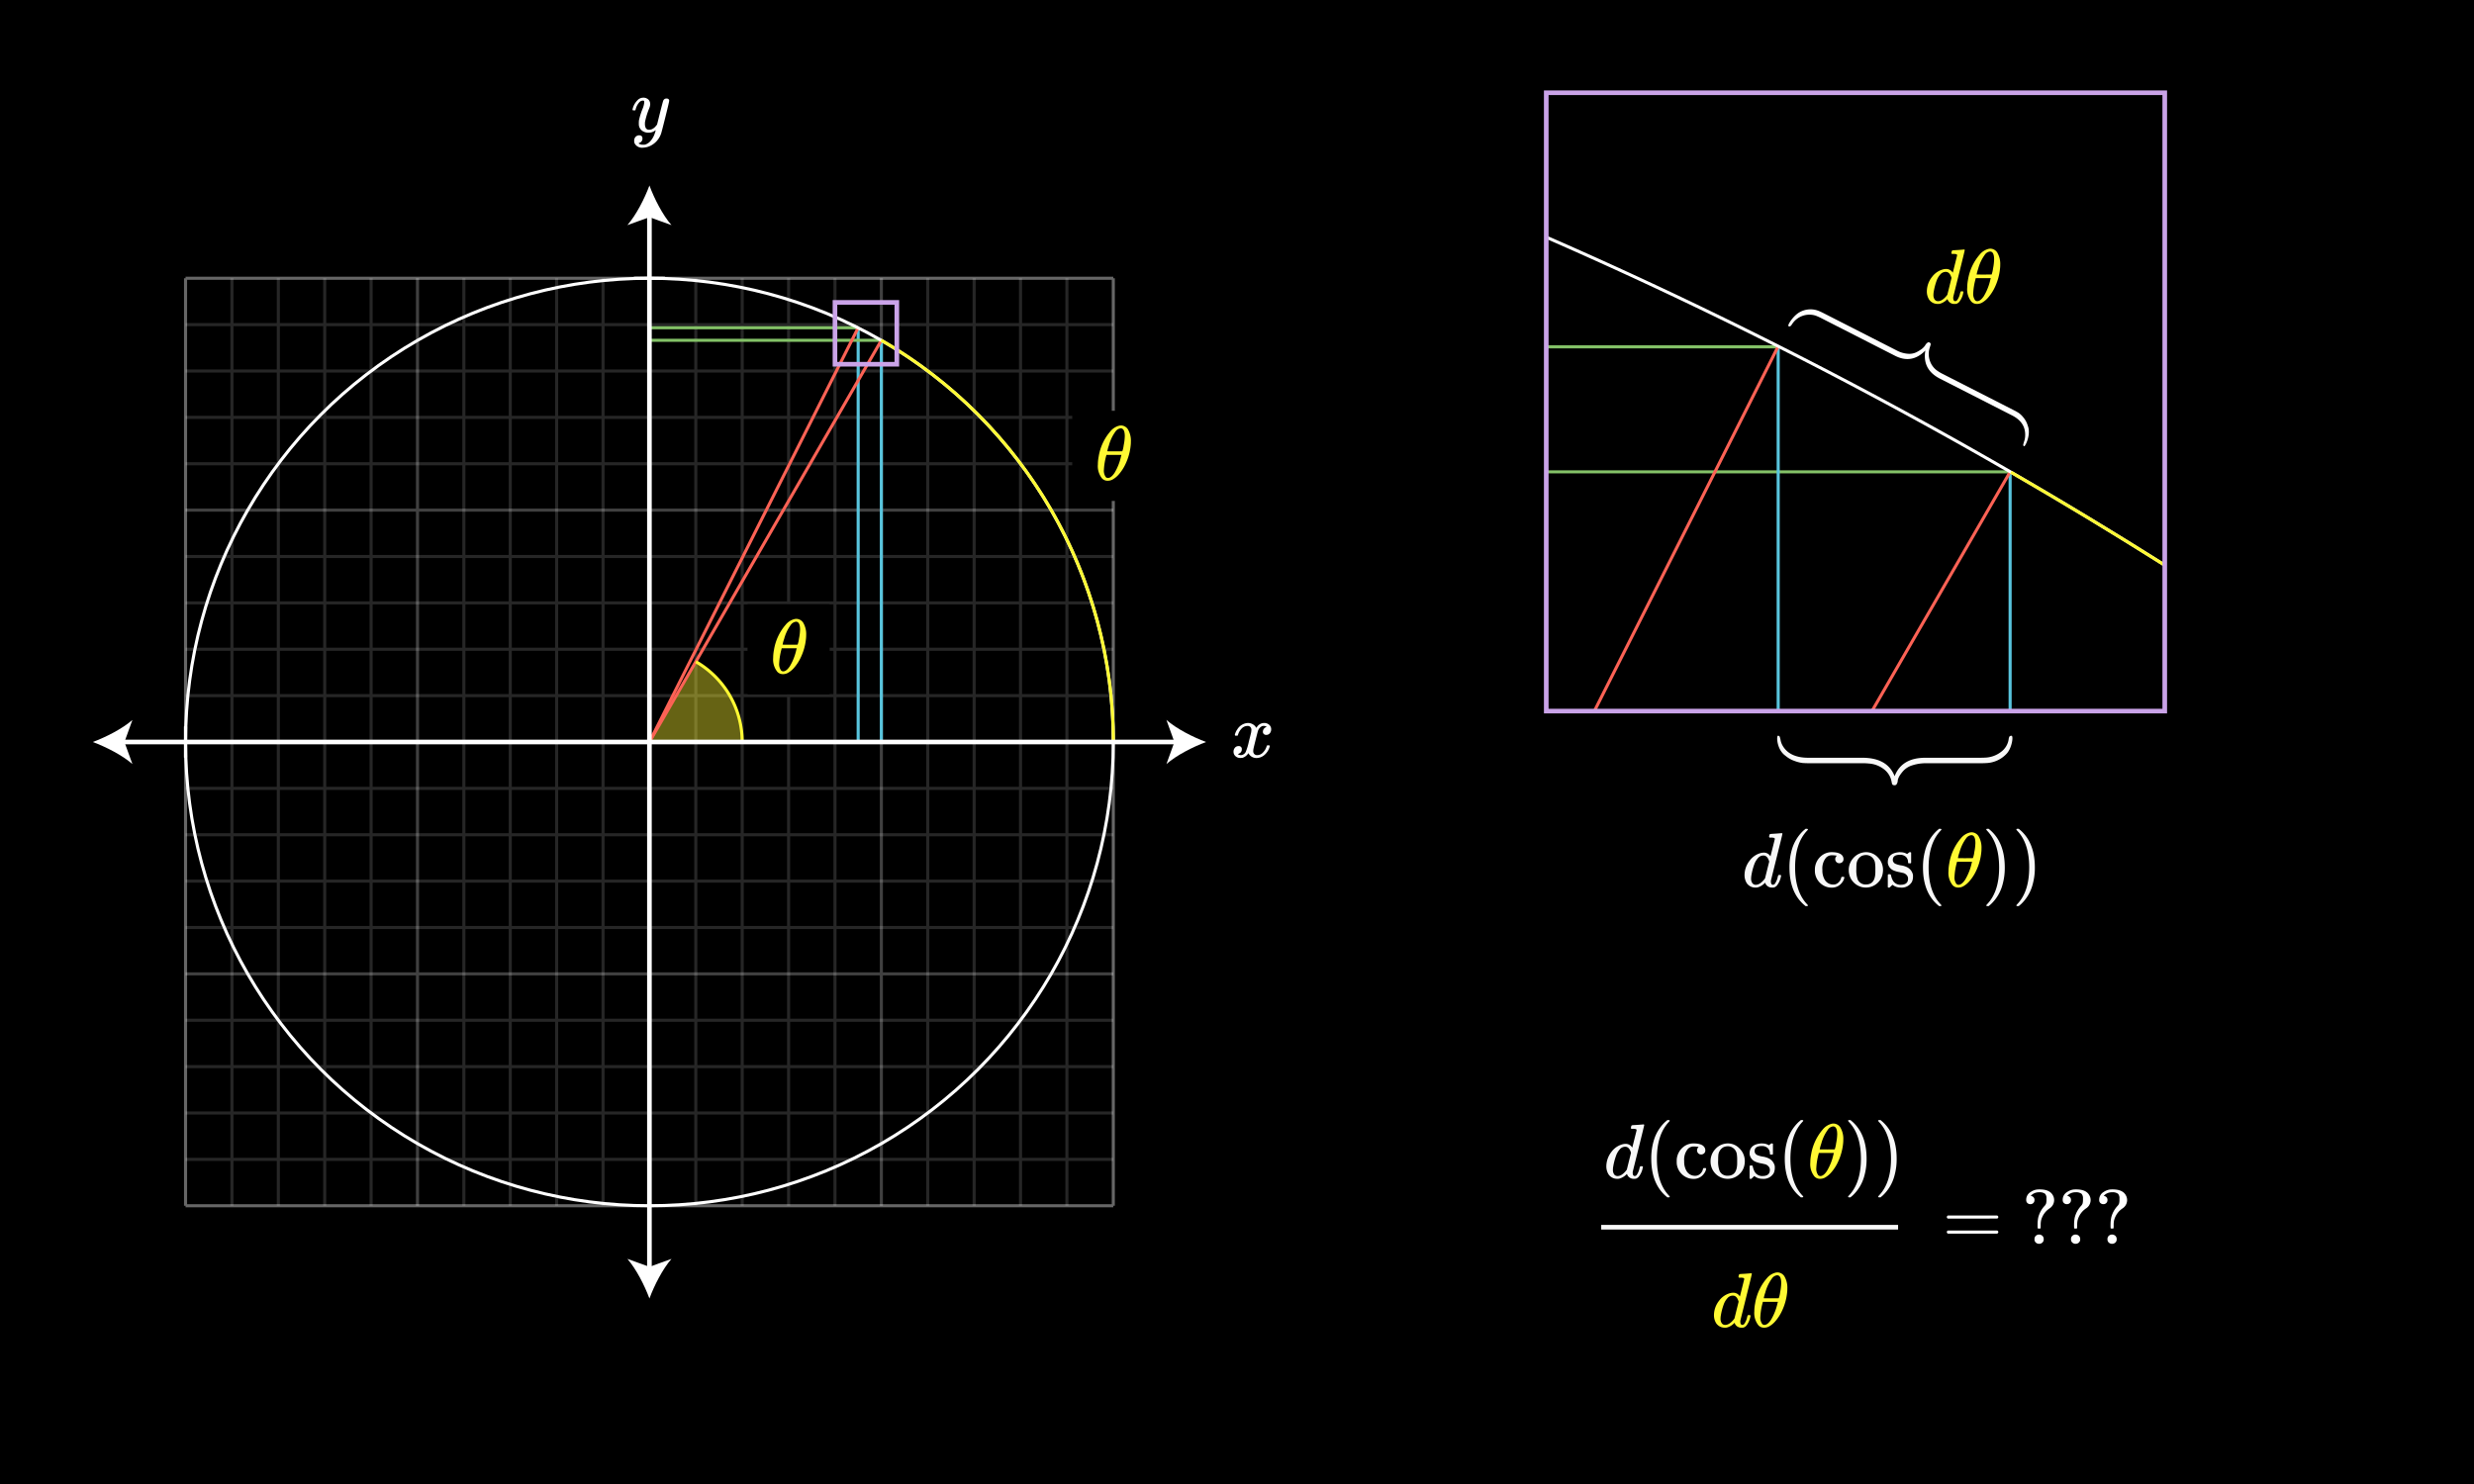 <svg xmlns="http://www.w3.org/2000/svg" xmlns:xlink="http://www.w3.org/1999/xlink" width="800" height="480" viewBox="0 0 800 480"><defs><style>.a,.c,.f,.g,.l,.m,.n,.o,.q{fill:none;}.b{opacity:0.15;}.c,.f,.q{stroke:#fff;}.c{stroke-miterlimit:60;}.d{opacity:0.25;}.e{opacity:0.4;}.f,.g,.l,.m,.n,.o,.q{stroke-miterlimit:10;}.g{stroke:#58c4dd;}.h{fill:#fff;}.i,.p{fill:#fff933;}.j{fill:#f8f8f8;}.k{clip-path:url(#a);}.l{stroke:#83c167;}.m{stroke:#fc6255;}.n{stroke:#fff933;}.o{stroke:#caa3e8;}.o,.q{stroke-width:1.5px;}.p{opacity:0.4;}</style><clipPath id="a"><rect class="a" x="500" y="30" width="200" height="200"/></clipPath></defs><rect width="800" height="480"/><g class="b"><line class="c" x1="75" y1="90" x2="75" y2="390"/><line class="c" x1="90" y1="90" x2="90" y2="390"/><line class="c" x1="105" y1="90" x2="105" y2="390"/><line class="c" x1="120" y1="90" x2="120" y2="390"/><line class="c" x1="150" y1="90" x2="150" y2="390"/><line class="c" x1="165" y1="90" x2="165" y2="390"/><line class="c" x1="180" y1="90" x2="180" y2="390"/><line class="c" x1="195" y1="90" x2="195" y2="390"/><line class="c" x1="225" y1="90" x2="225" y2="390"/><line class="c" x1="240" y1="90" x2="240" y2="390"/><line class="c" x1="255" y1="90" x2="255" y2="390"/><line class="c" x1="270" y1="90" x2="270" y2="390"/><line class="c" x1="300" y1="90" x2="300" y2="390"/><line class="c" x1="315" y1="90" x2="315" y2="390"/><line class="c" x1="330" y1="90" x2="330" y2="390"/><line class="c" x1="345" y1="90" x2="345" y2="390"/><line class="c" x1="60" y1="105" x2="360" y2="105"/><line class="c" x1="60" y1="120" x2="360" y2="120"/><line class="c" x1="60" y1="135" x2="360" y2="135"/><line class="c" x1="60" y1="150" x2="360" y2="150"/><line class="c" x1="60" y1="180" x2="360" y2="180"/><line class="c" x1="60" y1="195" x2="360" y2="195"/><line class="c" x1="60" y1="210" x2="360" y2="210"/><line class="c" x1="60" y1="225" x2="360" y2="225"/><line class="c" x1="60" y1="255" x2="360" y2="255"/><line class="c" x1="60" y1="270" x2="360" y2="270"/><line class="c" x1="60" y1="285" x2="360" y2="285"/><line class="c" x1="60" y1="300" x2="360" y2="300"/><line class="c" x1="60" y1="330" x2="360" y2="330"/><line class="c" x1="60" y1="345" x2="360" y2="345"/><line class="c" x1="60" y1="360" x2="360" y2="360"/><line class="c" x1="60" y1="375" x2="360" y2="375"/></g><g class="d"><line class="c" x1="135" y1="90" x2="135" y2="390"/><line class="c" x1="285" y1="90" x2="285" y2="390"/><line class="c" x1="60" y1="165" x2="360" y2="165"/><line class="c" x1="60" y1="315" x2="360" y2="315"/></g><g class="e"><line class="c" x1="60" y1="90" x2="60" y2="390"/><line class="c" x1="210" y1="90" x2="210" y2="390"/><line class="c" x1="360" y1="90" x2="360" y2="390"/><line class="c" x1="60" y1="90" x2="360" y2="90"/><line class="c" x1="60" y1="240" x2="360" y2="240"/><line class="c" x1="60" y1="390" x2="360" y2="390"/></g><line class="f" x1="205" y1="90" x2="215" y2="90"/><line class="f" x1="60" y1="245" x2="60" y2="235"/><line class="f" x1="60" y1="245" x2="60" y2="235"/><line class="g" x1="285" y1="240" x2="285" y2="110.072"/><path class="h" d="M399.45,237.953a.42.42,0,0,1-.15-.274,4.743,4.743,0,0,1,.775-1.726,4.291,4.291,0,0,1,2.951-2.05,4.13,4.13,0,0,1,.524-.05,3.031,3.031,0,0,1,1.613.451,2.684,2.684,0,0,1,1.063,1.125q.324-.426.4-.526a2.769,2.769,0,0,1,2.125-1.05,2.365,2.365,0,0,1,1.663.587,1.882,1.882,0,0,1,.637,1.438,1.965,1.965,0,0,1-.438,1.3,1.437,1.437,0,0,1-1.162.524,1.1,1.1,0,0,1-.775-.274.943.943,0,0,1-.3-.726,1.59,1.59,0,0,1,1.25-1.575,1.063,1.063,0,0,0-.274-.175,1.43,1.43,0,0,0-.726-.149,1.638,1.638,0,0,0-.474.049,2.619,2.619,0,0,0-1.4,1.65q-.075.2-.724,2.788t-.7,2.912a3.893,3.893,0,0,0-.075.75,1.277,1.277,0,0,0,.351.95,1.245,1.245,0,0,0,.925.35,2.575,2.575,0,0,0,1.9-.887,4.621,4.621,0,0,0,1.15-1.963c.05-.166.1-.263.151-.287a1.2,1.2,0,0,1,.4-.038q.476,0,.476.2c0,.017-.018.109-.051.276a5.429,5.429,0,0,1-1.75,2.7,3.941,3.941,0,0,1-2.475.926,2.882,2.882,0,0,1-2.65-1.576,3.5,3.5,0,0,1-1.85,1.5,3.149,3.149,0,0,1-.65.05,2.181,2.181,0,0,1-2.05-1.025,1.931,1.931,0,0,1-.25-1,1.9,1.9,0,0,1,.45-1.275,1.449,1.449,0,0,1,1.151-.525.939.939,0,0,1,1.074,1.05,1.41,1.41,0,0,1-.875,1.35l-.125.063-.125.062a.19.19,0,0,1-.074.025l-.075.025q0,.075.375.225a1.657,1.657,0,0,0,.649.125,1.846,1.846,0,0,0,1.551-1.125,18.982,18.982,0,0,0,.974-3.25q.15-.574.326-1.275t.262-1.075c.058-.25.1-.4.113-.45a6.122,6.122,0,0,0,.125-.975,1.341,1.341,0,0,0-.326-.95,1.166,1.166,0,0,0-.9-.349,2.608,2.608,0,0,0-1.949.862,4.736,4.736,0,0,0-1.151,1.987c-.033.151-.071.237-.112.263a1.247,1.247,0,0,1-.413.037Z"/><path class="h" d="M215.549,31.862a.976.976,0,0,1,.6.188.608.608,0,0,1,.25.512q0,.326-1.226,5.25t-1.4,5.4a6.889,6.889,0,0,1-3.351,3.9,5.839,5.839,0,0,1-2.524.651,2.693,2.693,0,0,1-2.576-1.2,1.7,1.7,0,0,1-.25-1,1.8,1.8,0,0,1,.475-1.325,1.631,1.631,0,0,1,1.1-.474q1.1,0,1.1,1.049a1.414,1.414,0,0,1-.875,1.351l-.125.062c-.05.025-.092.045-.125.063a.194.194,0,0,1-.075.024l-.074.026a1.034,1.034,0,0,0,.524.325,2.263,2.263,0,0,0,.8.149h.2a3.254,3.254,0,0,0,.651-.049,3.812,3.812,0,0,0,1.8-1.276,6.927,6.927,0,0,0,1.3-2.4,5.468,5.468,0,0,0,.276-.976c0-.016-.017-.012-.05.013l-.151.112a3.4,3.4,0,0,1-2.049.676,3.477,3.477,0,0,1-2.1-.6,2.781,2.781,0,0,1-1.074-1.724,6.766,6.766,0,0,1-.026-.776,6.528,6.528,0,0,1,.05-.924,22.782,22.782,0,0,1,1.151-3.675,7.19,7.19,0,0,0,.549-2.05,1.33,1.33,0,0,0-.062-.488c-.042-.091-.138-.137-.287-.137h-.125a1.559,1.559,0,0,0-1.1.524,5.245,5.245,0,0,0-1.224,2.4.286.286,0,0,1-.026.087.27.27,0,0,1-.037.075l-.038.038a.121.121,0,0,1-.087.024h-.663c-.1-.1-.149-.174-.149-.224a1.8,1.8,0,0,1,.075-.351,5.96,5.96,0,0,1,1.574-2.724,2.573,2.573,0,0,1,1.775-.8,2.373,2.373,0,0,1,1.675.575,2.063,2.063,0,0,1,.625,1.6,3.265,3.265,0,0,1-.075.525,5.637,5.637,0,0,1-.375,1.074,23.841,23.841,0,0,0-1.225,4.075,5.158,5.158,0,0,0-.025.576,2.85,2.85,0,0,0,.3,1.45,1.174,1.174,0,0,0,1.1.5,2.129,2.129,0,0,0,1.088-.3,3.366,3.366,0,0,0,.775-.588c.175-.191.395-.454.663-.787,0-.017.041-.188.125-.513s.2-.812.362-1.463.313-1.266.462-1.849q.951-3.75,1.051-3.925A1.109,1.109,0,0,1,215.549,31.862Z"/><path class="i" d="M633.2,80.857c.25-.015.534-.037.85-.062s.554-.045.713-.063.245-.024.262-.024c.2,0,.3.066.3.2q0,.174-1.837,7.563t-1.863,7.511a2.145,2.145,0,0,0-.025.375q0,1.05.7,1.051a1.089,1.089,0,0,0,.5-.226,5.667,5.667,0,0,0,1.025-2.4q.15-.5.25-.525a.717.717,0,0,1,.25-.026h.1c.316,0,.475.068.475.2a2.09,2.09,0,0,1-.075.4,6.522,6.522,0,0,1-1.35,2.9,2.49,2.49,0,0,1-.8.526,2.706,2.706,0,0,1-.6.049,2.256,2.256,0,0,1-2.2-1.224,1.9,1.9,0,0,0-.125-.3c-.016-.017-.05-.009-.1.024l-.1.1a5.12,5.12,0,0,1-2.375,1.375,5.019,5.019,0,0,1-.625.024,3.317,3.317,0,0,1-2.725-1.375,4.862,4.862,0,0,1-.75-2.8,7.643,7.643,0,0,1,1.7-4.6,6.532,6.532,0,0,1,3.45-2.375,3.681,3.681,0,0,1,1.025-.15,2.4,2.4,0,0,1,2.1,1.049c.083.1.125.134.125.1q.024-.1.687-2.738t.688-2.762a.449.449,0,0,0-.15-.4,3.692,3.692,0,0,0-1-.125h-.525a.656.656,0,0,1-.162-.2,2.458,2.458,0,0,1,.062-.474c.083-.317.192-.476.325-.476.016,0,.1-.008.262-.024s.384-.033.675-.05S632.914,80.875,633.2,80.857Zm-2.15,9.051q-.55-1.974-1.875-1.976a2.314,2.314,0,0,0-1.763.851,5.932,5.932,0,0,0-1.162,1.949,20.006,20.006,0,0,0-1.025,4.1c0,.05,0,.141-.013.274s-.012.235-.012.3a2.465,2.465,0,0,0,.387,1.449,1.3,1.3,0,0,0,1.138.551q1.326,0,2.775-1.8l.2-.274q.225-.9.675-2.713T631.048,89.908Z"/><path class="i" d="M643.223,80.458c.015,0,.083,0,.2-.013s.217-.013.3-.013a2.729,2.729,0,0,1,2.1,1.226,7.213,7.213,0,0,1,.975,4.024,9.176,9.176,0,0,1-.05,1.076,18.319,18.319,0,0,1-1.724,6.224,14.1,14.1,0,0,1-1.988,3.1,7.469,7.469,0,0,1-2.238,1.875,3.377,3.377,0,0,1-1.35.349h-.174a2.393,2.393,0,0,1-1.826-.774,6.36,6.36,0,0,1-1.325-4.476,13.6,13.6,0,0,1,.25-2.524,16.4,16.4,0,0,1,3.776-8.176A5.336,5.336,0,0,1,643.223,80.458Zm.4,9.925.125-.425h-4.875l-.024.175a21.105,21.105,0,0,0-.776,4.625,3.5,3.5,0,0,0,.6,2.349.941.941,0,0,0,.726.3q1,0,2.1-1.625A17.975,17.975,0,0,0,643.622,90.383Zm1.2-6.475q0-2.55-1.325-2.551a2.362,2.362,0,0,0-1.7,1.075,13.508,13.508,0,0,0-2.125,4.5,11.166,11.166,0,0,0-.5,1.851q1.224.025,2.426.024l2.425-.024a8.841,8.841,0,0,0,.45-1.95A16.471,16.471,0,0,0,644.822,83.908Z"/><path class="h" d="M654.515,144.337a.446.446,0,0,1-.275-.5,8.015,8.015,0,0,1,.3-1.093,6.159,6.159,0,0,0,.3-1.4q.409-4.614-4.163-6.946l-23.333-11.9q-5.818-2.967-4.759-9.121-4.359,4.47-9.8,1.7l-23.623-12.049a19.169,19.169,0,0,0-2.046-.933,6.658,6.658,0,0,0-7.562,2.657c-.015.029-.067.11-.156.239a2.145,2.145,0,0,1-.205.269c-.048.051-.117.117-.206.2a.424.424,0,0,1-.31.119.809.809,0,0,1-.344-.093c-.47-.239,1.529-3.336,3.537-4.47a7.166,7.166,0,0,1,6.418-.375q.567.234,1.628.775l23.405,11.938a9.243,9.243,0,0,0,3.518,1.06,5.236,5.236,0,0,0,2.811-.465,11.925,11.925,0,0,0,1.752-1.061,5.363,5.363,0,0,0,1.05-1.058c.045-.088.121-.211.224-.37a1.6,1.6,0,0,1,.3-.359q.147-.12.279-.246a.51.51,0,0,1,.313-.145.593.593,0,0,1,.343.064.9.9,0,0,1,.317.245.471.471,0,0,1,.08.346,1.877,1.877,0,0,1-.091.411q-.067.2-.171.536c-.068.224-.13.432-.183.627a6.739,6.739,0,0,0,.206,3.806,6.4,6.4,0,0,0,2.581,3.3,12.259,12.259,0,0,0,1.578.916l22.928,11.694a17.336,17.336,0,0,1,1.7.962,7.812,7.812,0,0,1,1.516,1.513,7.216,7.216,0,0,1,1.334,2.56C656.847,140.538,654.873,144.52,654.515,144.337Z"/><path class="j" d="M574.912,237.982a.563.563,0,0,1,.588.321,6.563,6.563,0,0,1,.281,1.111,5.248,5.248,0,0,0,.454,1.383q2.157,4.3,8.546,4.3h17.431q8.129,0,10.435,5.963,2.305-5.963,9.906-5.963h17.281c1.234,0,2.168-.033,2.8-.1a8.921,8.921,0,0,0,4.575-1.914,6.175,6.175,0,0,0,2.307-3.889c0-.033.013-.128.038-.284a1.873,1.873,0,0,1,.075-.333c.025-.067.064-.157.116-.272a.462.462,0,0,1,.276-.247,1.227,1.227,0,0,1,.434-.074c.655,0,.191,3.667-1.394,5.59a9.492,9.492,0,0,1-6.9,3.25q-.762.049-2.244.049H622.932a14.024,14.024,0,0,0-4.5.654,6.6,6.6,0,0,0-2.855,1.692,11.88,11.88,0,0,0-1.342,1.741,4.65,4.65,0,0,0-.566,1.419,3.641,3.641,0,0,1-.039.432,1.328,1.328,0,0,1-.132.457c-.063.115-.119.231-.17.346a.554.554,0,0,1-.265.272.9.9,0,0,1-.416.1,1.354,1.354,0,0,1-.491-.074.521.521,0,0,1-.284-.272,1.575,1.575,0,0,1-.132-.407q-.037-.21-.113-.556c-.052-.23-.1-.444-.152-.642a6.589,6.589,0,0,0-2.381-3.3,8.909,8.909,0,0,0-4.727-1.766,19.07,19.07,0,0,0-2.268-.1H585.234q-1.517,0-2.425-.086a11.6,11.6,0,0,1-2.537-.659,9.215,9.215,0,0,1-2.926-1.674C574.475,242.426,574.412,237.982,574.912,237.982Z"/><path class="j" d="M529.559,363.837c.25-.017.533-.037.849-.063s.554-.046.713-.062.245-.026.262-.026c.2,0,.3.068.3.2q0,.175-1.838,7.562t-1.863,7.513a2.145,2.145,0,0,0-.025.375q0,1.05.7,1.05a1.077,1.077,0,0,0,.5-.225,5.677,5.677,0,0,0,1.026-2.4q.149-.5.25-.525a.741.741,0,0,1,.25-.025h.1c.317,0,.475.066.475.2a2.146,2.146,0,0,1-.074.4,6.52,6.52,0,0,1-1.351,2.9,2.477,2.477,0,0,1-.8.525,2.683,2.683,0,0,1-.6.05,2.256,2.256,0,0,1-2.2-1.226,1.837,1.837,0,0,0-.125-.3c-.016-.017-.049-.008-.1.025l-.1.1a5.115,5.115,0,0,1-2.375,1.375,4.927,4.927,0,0,1-.625.025,3.316,3.316,0,0,1-2.724-1.375,4.866,4.866,0,0,1-.75-2.8,7.637,7.637,0,0,1,1.7-4.6,6.542,6.542,0,0,1,3.45-2.375,3.729,3.729,0,0,1,1.025-.15,2.393,2.393,0,0,1,2.1,1.05c.083.1.125.134.125.1q.026-.1.688-2.738t.687-2.762a.452.452,0,0,0-.149-.4,3.79,3.79,0,0,0-1-.125h-.526a.7.7,0,0,1-.162-.2,2.445,2.445,0,0,1,.063-.476c.082-.316.191-.474.324-.474.017,0,.1-.008.263-.026s.383-.033.675-.049Zm-2.151,9.05q-.55-1.976-1.875-1.975a2.306,2.306,0,0,0-1.762.85,5.912,5.912,0,0,0-1.163,1.95,19.971,19.971,0,0,0-1.025,4.1c0,.051,0,.143-.012.276s-.012.233-.012.3a2.468,2.468,0,0,0,.387,1.45,1.3,1.3,0,0,0,1.137.55q1.326,0,2.775-1.8l.2-.276q.224-.9.674-2.712T527.408,372.887Z"/><path class="j" d="M539.933,387.061c0,.151-.151.226-.45.226h-.326c-.116-.1-.349-.3-.7-.6q-4.5-4.1-4.5-11.9a20.133,20.133,0,0,1,.726-5.575,13.48,13.48,0,0,1,3.774-6.325c.117-.1.25-.212.4-.337s.25-.213.3-.263h.326a.587.587,0,0,1,.375.075.22.22,0,0,1,.075.15q0,.1-.276.375-3.875,4.1-3.875,11.9t3.875,11.9Q539.933,386.962,539.933,387.061Z"/><path class="j" d="M551.045,373.05a1.357,1.357,0,0,1-.963.362,1.262,1.262,0,0,1-.949-.388,1.374,1.374,0,0,1,0-1.887c.083-.083.121-.133.112-.15s-.087-.033-.237-.051a8.165,8.165,0,0,0-1.225-.1,2.56,2.56,0,0,0-2,.8,5.413,5.413,0,0,0-1.175,3.924,5.794,5.794,0,0,0,.775,3.226,3.162,3.162,0,0,0,2.75,1.524,2.327,2.327,0,0,0,1.1-.25,2.908,2.908,0,0,0,1.45-1.949.423.423,0,0,1,.125-.25.922.922,0,0,1,.4-.051h.351c.1.1.149.176.149.226a3.331,3.331,0,0,1-.625,1.475,4.041,4.041,0,0,1-3.524,1.8,5.153,5.153,0,0,1-2.375-.574,5.513,5.513,0,0,1-2.976-4.25,7.736,7.736,0,0,1-.024-.8c0-.432.009-.708.024-.824a5.783,5.783,0,0,1,2.051-3.825,5.193,5.193,0,0,1,3.324-1.2q3.226,0,3.776,1.7a1.848,1.848,0,0,1,.075.575A1.231,1.231,0,0,1,551.045,373.05Z"/><path class="j" d="M553.133,375.686a5.7,5.7,0,0,1,1.449-3.912,5.42,5.42,0,0,1,3.475-1.887,5.231,5.231,0,0,1,.625-.05,5.169,5.169,0,0,1,3.776,1.6,5.762,5.762,0,0,1,1.75,4.226,6.7,6.7,0,0,1-.125,1.175,5.323,5.323,0,0,1-1.414,2.737,5.525,5.525,0,0,1-2.687,1.563,5.16,5.16,0,0,1-1.3.15,5.256,5.256,0,0,1-1.324-.15,5.578,5.578,0,0,1-4.225-5.451Zm6-4.9a2.235,2.235,0,0,0-.4-.025,3.493,3.493,0,0,0-1.426.3,3.281,3.281,0,0,0-1.674,2.726q-.051.45-.051,1.6a8.535,8.535,0,0,0,.475,3.375,2.742,2.742,0,0,0,2.625,1.525q3.051,0,3.05-4.075v-.8a12.4,12.4,0,0,0-.125-2.2A2.974,2.974,0,0,0,559.132,370.787Z"/><path class="j" d="M569.682,370.686q-2.3,0-2.3,1.625a1.149,1.149,0,0,0,.05.426,1.492,1.492,0,0,0,.775.862,7.628,7.628,0,0,0,1.7.488,6.725,6.725,0,0,1,1.951.55,3.624,3.624,0,0,1,2.025,2.475,4.519,4.519,0,0,1,.024.6,4.037,4.037,0,0,1-.349,1.724,3.766,3.766,0,0,1-3.675,1.851,3.983,3.983,0,0,1-2.6-.9l-.2.174-.225.226c-.1.1-.2.191-.3.274l-.276.25h-.2a.452.452,0,0,1-.325-.149v-1.976q0-1.624.013-1.875c.008-.166.045-.265.112-.3a1.564,1.564,0,0,1,.4-.025.841.841,0,0,1,.388.05.8.8,0,0,1,.138.35,5.742,5.742,0,0,0,.65,1.725,2.781,2.781,0,0,0,2.425,1.275q2.424,0,2.425-1.951a1.591,1.591,0,0,0-.45-1.174,2.176,2.176,0,0,0-1.05-.675c-.283-.067-.684-.158-1.2-.276a8.5,8.5,0,0,1-1.9-.524,3.125,3.125,0,0,1-1.926-2.325,1.913,1.913,0,0,1-.024-.375q0-2.874,3.524-3.225a1.637,1.637,0,0,1,.6,0,3.868,3.868,0,0,1,1.75.375l.375.2.225-.174a6.248,6.248,0,0,1,.549-.425h.2a.455.455,0,0,1,.325.15v3.3l-.151.149h-.7a.428.428,0,0,1-.15-.3,2.337,2.337,0,0,0-.7-1.8A2.718,2.718,0,0,0,569.682,370.686Z"/><path class="j" d="M583.108,387.061c0,.151-.151.226-.451.226h-.325c-.116-.1-.349-.3-.7-.6q-4.5-4.1-4.5-11.9a20.133,20.133,0,0,1,.726-5.575,13.48,13.48,0,0,1,3.774-6.325q.176-.15.4-.337c.151-.125.25-.213.3-.263h.325a.583.583,0,0,1,.375.075.218.218,0,0,1,.076.15q0,.1-.276.375-3.875,4.1-3.875,11.9t3.875,11.9Q583.108,386.962,583.108,387.061Z"/><path class="i" d="M592.482,363.436l.2-.011c.116-.009.217-.013.3-.013a2.722,2.722,0,0,1,2.1,1.225,7.225,7.225,0,0,1,.975,4.025,9.157,9.157,0,0,1-.05,1.075,18.31,18.31,0,0,1-1.725,6.225,13.989,13.989,0,0,1-1.988,3.1,7.467,7.467,0,0,1-2.237,1.875,3.367,3.367,0,0,1-1.35.351h-.175a2.4,2.4,0,0,1-1.825-.775,6.351,6.351,0,0,1-1.325-4.475,13.6,13.6,0,0,1,.25-2.525,16.41,16.41,0,0,1,3.775-8.175A5.351,5.351,0,0,1,592.482,363.436Zm.4,9.926.125-.426h-4.875l-.025.176a21.169,21.169,0,0,0-.775,4.625,3.5,3.5,0,0,0,.6,2.35.936.936,0,0,0,.725.3q1,0,2.1-1.625A17.986,17.986,0,0,0,592.882,373.362Zm1.2-6.475q0-2.552-1.325-2.55a2.354,2.354,0,0,0-1.7,1.075,13.488,13.488,0,0,0-2.125,4.5,11.194,11.194,0,0,0-.5,1.85q1.224.024,2.425.025l2.425-.025a8.841,8.841,0,0,0,.45-1.951A16.365,16.365,0,0,0,594.082,366.887Z"/><path class="j" d="M597.732,362.311l.1-.024h.551l.7.6q4.5,4.1,4.5,11.9a19.742,19.742,0,0,1-.724,5.55,13.482,13.482,0,0,1-3.776,6.349c-.116.1-.25.213-.4.338s-.25.213-.3.263h-.3a.933.933,0,0,1-.386-.05c-.059-.034-.088-.117-.088-.25.016-.017.108-.125.275-.325q3.875-4.026,3.875-11.875t-3.875-11.875c-.167-.2-.259-.309-.275-.325A.3.3,0,0,1,597.732,362.311Z"/><path class="j" d="M607.456,362.311l.1-.024h.551l.7.6q4.5,4.1,4.5,11.9a19.7,19.7,0,0,1-.725,5.55,13.472,13.472,0,0,1-3.775,6.349c-.116.1-.25.213-.4.338s-.25.213-.3.263h-.3a.942.942,0,0,1-.387-.05c-.058-.034-.088-.117-.088-.25q.025-.026.276-.325,3.875-4.026,3.875-11.875t-3.875-11.875c-.167-.2-.259-.309-.276-.325A.3.3,0,0,1,607.456,362.311Z"/><path class="j" d="M574.245,269.631c.25-.017.534-.037.85-.063s.555-.046.713-.062.246-.025.263-.025c.2,0,.3.067.3.2s-.612,2.638-1.838,7.563-1.845,7.43-1.862,7.513a2.166,2.166,0,0,0-.024.375c0,.7.232,1.049.7,1.049a1.062,1.062,0,0,0,.5-.224,5.66,5.66,0,0,0,1.025-2.4c.1-.333.184-.507.25-.524a.726.726,0,0,1,.25-.025h.1c.316,0,.476.067.476.2a2.143,2.143,0,0,1-.076.4,6.528,6.528,0,0,1-1.349,2.9,2.51,2.51,0,0,1-.8.525,2.681,2.681,0,0,1-.6.05,2.257,2.257,0,0,1-2.2-1.225,1.956,1.956,0,0,0-.125-.3c-.016-.015-.05-.007-.1.026s-.068.066-.1.1a5.111,5.111,0,0,1-2.375,1.375,4.7,4.7,0,0,1-.625.026,3.318,3.318,0,0,1-2.725-1.375,4.866,4.866,0,0,1-.75-2.8,7.643,7.643,0,0,1,1.7-4.6,6.551,6.551,0,0,1,3.45-2.375,3.747,3.747,0,0,1,1.024-.149,2.4,2.4,0,0,1,2.1,1.05c.083.1.125.134.125.1q.023-.1.687-2.737t.688-2.763a.449.449,0,0,0-.151-.4,3.77,3.77,0,0,0-1-.125h-.525a.7.7,0,0,1-.162-.2,2.561,2.561,0,0,1,.062-.475c.083-.316.192-.475.326-.475.016,0,.1-.008.262-.025s.383-.033.675-.051S573.962,269.647,574.245,269.631Zm-2.15,9.049q-.549-1.974-1.875-1.974a2.31,2.31,0,0,0-1.762.849,5.926,5.926,0,0,0-1.163,1.951,19.914,19.914,0,0,0-1.024,4.1c0,.05,0,.142-.013.275s-.013.233-.013.3a2.464,2.464,0,0,0,.388,1.451,1.3,1.3,0,0,0,1.138.549q1.325,0,2.774-1.8l.2-.275q.226-.9.675-2.713T572.1,278.68Z"/><path class="j" d="M584.62,292.856q0,.225-.45.225h-.325l-.7-.6q-4.5-4.1-4.5-11.9a20.134,20.134,0,0,1,.725-5.575,13.485,13.485,0,0,1,3.775-6.326c.116-.1.25-.211.4-.336s.25-.213.3-.263h.325a.593.593,0,0,1,.375.075.216.216,0,0,1,.075.149c0,.068-.091.193-.275.375q-3.876,4.1-3.875,11.9t3.875,11.9C584.529,292.664,584.62,292.789,584.62,292.856Z"/><path class="j" d="M595.733,278.844a1.359,1.359,0,0,1-.963.362,1.263,1.263,0,0,1-.95-.388,1.376,1.376,0,0,1,0-1.888c.084-.083.121-.132.113-.149s-.088-.033-.238-.05a8.172,8.172,0,0,0-1.225-.1,2.563,2.563,0,0,0-2,.8,5.423,5.423,0,0,0-1.175,3.926,5.8,5.8,0,0,0,.775,3.225,3.164,3.164,0,0,0,2.75,1.525,2.336,2.336,0,0,0,1.1-.25,2.91,2.91,0,0,0,1.45-1.95.428.428,0,0,1,.125-.25.934.934,0,0,1,.4-.05h.35q.15.15.15.225a3.328,3.328,0,0,1-.625,1.474,4.043,4.043,0,0,1-3.525,1.8,5.151,5.151,0,0,1-2.375-.575,5.512,5.512,0,0,1-2.975-4.25,7.046,7.046,0,0,1-.025-.8,7.839,7.839,0,0,1,.025-.825,5.782,5.782,0,0,1,2.05-3.825,5.2,5.2,0,0,1,3.325-1.2q3.225,0,3.775,1.7a1.852,1.852,0,0,1,.075.575A1.23,1.23,0,0,1,595.733,278.844Z"/><path class="j" d="M597.82,281.481a5.7,5.7,0,0,1,1.45-3.913,5.565,5.565,0,0,1,4.1-1.937,5.172,5.172,0,0,1,3.777,1.6,5.757,5.757,0,0,1,1.75,4.225,6.7,6.7,0,0,1-.125,1.175,5.327,5.327,0,0,1-1.414,2.737,5.511,5.511,0,0,1-2.688,1.562,5.107,5.107,0,0,1-1.3.151,5.227,5.227,0,0,1-1.325-.151,5.576,5.576,0,0,1-4.224-5.449Zm6-4.9a2.224,2.224,0,0,0-.4-.026,3.474,3.474,0,0,0-1.425.3,3.283,3.283,0,0,0-1.674,2.725c-.034.3-.05.834-.05,1.6a8.558,8.558,0,0,0,.474,3.375,2.742,2.742,0,0,0,2.625,1.526q3.052,0,3.05-4.075v-.8a12.393,12.393,0,0,0-.125-2.2A2.972,2.972,0,0,0,603.82,276.581Z"/><path class="j" d="M614.369,276.481q-2.3,0-2.3,1.625a1.149,1.149,0,0,0,.049.425,1.5,1.5,0,0,0,.776.862,7.558,7.558,0,0,0,1.7.488,6.789,6.789,0,0,1,1.95.549,3.625,3.625,0,0,1,2.026,2.476,4.707,4.707,0,0,1,.024.6,4.026,4.026,0,0,1-.35,1.725,3.766,3.766,0,0,1-3.674,1.85,3.976,3.976,0,0,1-2.6-.9l-.2.176-.226.225c-.1.1-.2.191-.3.275l-.275.25h-.2a.455.455,0,0,1-.325-.15v-1.975q0-1.626.012-1.875c.008-.167.045-.266.113-.3a1.706,1.706,0,0,1,.4-.024.841.841,0,0,1,.388.05.792.792,0,0,1,.137.349,5.75,5.75,0,0,0,.651,1.726,2.779,2.779,0,0,0,2.425,1.274q2.424,0,2.424-1.949a1.594,1.594,0,0,0-.45-1.176,2.165,2.165,0,0,0-1.05-.674q-.424-.1-1.2-.275a8.547,8.547,0,0,1-1.9-.525,3.122,3.122,0,0,1-1.926-2.325,1.835,1.835,0,0,1-.024-.375q0-2.874,3.524-3.225a1.636,1.636,0,0,1,.6,0,3.868,3.868,0,0,1,1.75.375l.375.2.224-.176a6.781,6.781,0,0,1,.55-.424h.2a.449.449,0,0,1,.325.15v3.3l-.15.15h-.7a.43.43,0,0,1-.151-.3,2.334,2.334,0,0,0-.7-1.8A2.721,2.721,0,0,0,614.369,276.481Z"/><path class="j" d="M627.795,292.856q0,.225-.45.225h-.325l-.7-.6q-4.5-4.1-4.5-11.9a20.171,20.171,0,0,1,.725-5.575,13.493,13.493,0,0,1,3.775-6.326l.4-.336c.15-.125.25-.213.3-.263h.325a.593.593,0,0,1,.375.075.216.216,0,0,1,.075.149q0,.1-.275.375-3.874,4.1-3.875,11.9t3.875,11.9Q627.795,292.756,627.795,292.856Z"/><path class="i" d="M637.169,269.231c.017,0,.084,0,.2-.012s.217-.013.3-.013a2.73,2.73,0,0,1,2.1,1.224,7.242,7.242,0,0,1,.974,4.026,9.206,9.206,0,0,1-.049,1.075,18.3,18.3,0,0,1-1.725,6.225,14.079,14.079,0,0,1-1.988,3.1,7.487,7.487,0,0,1-2.238,1.875,3.372,3.372,0,0,1-1.349.35h-.175a2.388,2.388,0,0,1-1.825-.776,6.347,6.347,0,0,1-1.325-4.474,13.618,13.618,0,0,1,.25-2.526,16.407,16.407,0,0,1,3.775-8.174A5.339,5.339,0,0,1,637.169,269.231Zm.4,9.925.125-.425H632.82l-.026.175a21.2,21.2,0,0,0-.774,4.625,3.5,3.5,0,0,0,.6,2.35.938.938,0,0,0,.726.3q1,0,2.1-1.625A17.956,17.956,0,0,0,637.57,279.156Zm1.2-6.476q0-2.549-1.325-2.549a2.355,2.355,0,0,0-1.7,1.075,13.488,13.488,0,0,0-2.125,4.5,11.223,11.223,0,0,0-.5,1.849q1.226.027,2.425.026l2.426-.026a8.839,8.839,0,0,0,.449-1.949A16.308,16.308,0,0,0,638.77,272.68Z"/><path class="j" d="M642.419,268.106l.1-.025h.551l.7.6q4.5,4.1,4.5,11.9a19.7,19.7,0,0,1-.725,5.55,13.481,13.481,0,0,1-3.775,6.35c-.116.1-.25.212-.4.337s-.25.213-.3.263h-.3a.942.942,0,0,1-.387-.05c-.059-.034-.088-.117-.088-.25q.026-.026.276-.325,3.875-4.026,3.875-11.875t-3.875-11.875c-.167-.2-.259-.309-.276-.325A.293.293,0,0,1,642.419,268.106Z"/><path class="j" d="M652.144,268.106l.1-.025h.551l.7.6q4.5,4.1,4.5,11.9a19.737,19.737,0,0,1-.724,5.55,13.49,13.49,0,0,1-3.776,6.35c-.116.1-.25.212-.4.337s-.25.213-.3.263h-.3a.933.933,0,0,1-.386-.05c-.059-.034-.088-.117-.088-.25.016-.017.108-.125.275-.325q3.875-4.026,3.875-11.875t-3.875-11.875c-.167-.2-.259-.309-.275-.325A.293.293,0,0,1,652.144,268.106Z"/><path class="i" d="M564.359,411.987q.375-.024.849-.062c.317-.025.554-.045.713-.063s.245-.024.263-.024c.2,0,.3.066.3.2q0,.174-1.838,7.562t-1.863,7.512a2.145,2.145,0,0,0-.025.375q0,1.05.7,1.051a1.08,1.08,0,0,0,.5-.226,5.652,5.652,0,0,0,1.026-2.4q.148-.5.25-.525a.709.709,0,0,1,.25-.026h.1c.317,0,.476.068.476.2a2.175,2.175,0,0,1-.075.4,6.532,6.532,0,0,1-1.351,2.9,2.48,2.48,0,0,1-.8.526,2.7,2.7,0,0,1-.6.049,2.258,2.258,0,0,1-2.2-1.224,1.9,1.9,0,0,0-.125-.3q-.024-.025-.1.024l-.1.1a5.12,5.12,0,0,1-2.375,1.375,5,5,0,0,1-.625.024,3.315,3.315,0,0,1-2.724-1.375,4.862,4.862,0,0,1-.75-2.8,7.636,7.636,0,0,1,1.7-4.6,6.53,6.53,0,0,1,3.449-2.375,3.686,3.686,0,0,1,1.025-.15,2.393,2.393,0,0,1,2.1,1.049c.084.1.125.134.125.1q.025-.1.688-2.738t.687-2.762a.452.452,0,0,0-.149-.4,3.7,3.7,0,0,0-1-.125h-.526a.686.686,0,0,1-.162-.2,2.51,2.51,0,0,1,.063-.474q.125-.476.325-.476c.015,0,.1-.008.262-.024s.383-.033.675-.05S564.074,412.005,564.359,411.987Zm-2.151,9.051q-.549-1.976-1.875-1.976a2.307,2.307,0,0,0-1.762.851,5.935,5.935,0,0,0-1.163,1.949,20.006,20.006,0,0,0-1.025,4.1c0,.05,0,.141-.012.274s-.012.234-.012.3a2.458,2.458,0,0,0,.387,1.449,1.3,1.3,0,0,0,1.137.551q1.326,0,2.775-1.8l.2-.274q.223-.9.674-2.713T562.208,421.038Z"/><path class="i" d="M574.383,411.588c.017,0,.084,0,.2-.013s.217-.013.3-.013a2.731,2.731,0,0,1,2.1,1.226,7.23,7.23,0,0,1,.974,4.024,8.961,8.961,0,0,1-.05,1.076,18.3,18.3,0,0,1-1.724,6.224,14.1,14.1,0,0,1-1.988,3.1,7.487,7.487,0,0,1-2.238,1.875,3.373,3.373,0,0,1-1.349.349h-.175a2.388,2.388,0,0,1-1.825-.774,6.355,6.355,0,0,1-1.326-4.476,13.6,13.6,0,0,1,.25-2.524,16.411,16.411,0,0,1,3.776-8.176A5.334,5.334,0,0,1,574.383,411.588Zm.4,9.925.125-.425h-4.875l-.025.175a21.135,21.135,0,0,0-.774,4.625,3.5,3.5,0,0,0,.6,2.349.939.939,0,0,0,.726.3q1,0,2.1-1.625A17.922,17.922,0,0,0,574.783,421.513Zm1.2-6.475q0-2.55-1.326-2.551a2.358,2.358,0,0,0-1.7,1.075,13.488,13.488,0,0,0-2.125,4.5,11.166,11.166,0,0,0-.5,1.851q1.226.025,2.425.024l2.426-.024a8.877,8.877,0,0,0,.449-1.95A16.412,16.412,0,0,0,575.984,415.038Z"/><rect class="j" x="517.77" y="396.194" width="96" height="1.5"/><path class="h" d="M629.531,393.661a.545.545,0,0,1,.35-.5h15.925a.547.547,0,0,1,.375.5.565.565,0,0,1-.35.475l-7.95.025h-7.95A.5.5,0,0,1,629.531,393.661Zm0,4.85a.5.5,0,0,1,.4-.5h15.9a.963.963,0,0,0,.113.087,1.4,1.4,0,0,1,.125.1.433.433,0,0,1,.075.125.492.492,0,0,1,.037.188.548.548,0,0,1-.375.5H629.881A.546.546,0,0,1,629.531,398.511Z"/><path class="h" d="M657.506,389.111a1.286,1.286,0,0,1-.95.375,1.356,1.356,0,0,1-.962-.362,1.226,1.226,0,0,1-.388-.938,2.891,2.891,0,0,1,1.5-2.675,4.673,4.673,0,0,1,2.1-.775c.033,0,.125,0,.275-.013s.267-.012.35-.012h.1q3.324,0,4.326,1.975a3.08,3.08,0,0,1,.375,1.475,3.186,3.186,0,0,1-1.375,2.625,6.612,6.612,0,0,0-2.851,3.975,7.87,7.87,0,0,0-.125,1.55c0,.467-.009.75-.024.85a.255.255,0,0,1-.125.2,1.446,1.446,0,0,1-.351.025c-.267,0-.425-.041-.475-.125a11.2,11.2,0,0,1-.025-1.15,11.589,11.589,0,0,1,.213-2.3,8.643,8.643,0,0,1,1.962-3.675,2.4,2.4,0,0,0,.575-.863,4.662,4.662,0,0,0,.125-1.287v-.325a2.106,2.106,0,0,0-.45-1.525,2.869,2.869,0,0,0-1.824-.5,3.75,3.75,0,0,0-2.326.7l-.062.062a.749.749,0,0,1-.088.075.483.483,0,0,0-.087.088.4.4,0,0,1-.088.087.353.353,0,0,0-.075.075.385.385,0,0,1-.05.063l-.025.025c.051.017.108.034.176.05a1.238,1.238,0,0,1,1.024,1.3A1.286,1.286,0,0,1,657.506,389.111Zm1.925,10.2a1.6,1.6,0,0,1,1.025.438,1.408,1.408,0,0,1,.4,1.062,1.339,1.339,0,0,1-.676,1.275,1.374,1.374,0,0,1-.8.225,1.418,1.418,0,0,1-.825-.225,1.34,1.34,0,0,1-.675-1.275,1.415,1.415,0,0,1,.438-1.1A1.585,1.585,0,0,1,659.431,399.311Z"/><path class="h" d="M669.306,389.111a1.288,1.288,0,0,1-.95.375,1.356,1.356,0,0,1-.962-.362,1.226,1.226,0,0,1-.388-.938,2.891,2.891,0,0,1,1.5-2.675,4.669,4.669,0,0,1,2.1-.775c.033,0,.125,0,.275-.013s.267-.012.35-.012h.1q3.324,0,4.325,1.975a3.08,3.08,0,0,1,.375,1.475,3.186,3.186,0,0,1-1.375,2.625,6.614,6.614,0,0,0-2.85,3.975,7.87,7.87,0,0,0-.125,1.55,8.066,8.066,0,0,1-.025.85.251.251,0,0,1-.125.2,1.436,1.436,0,0,1-.35.025c-.267,0-.425-.041-.475-.125a11.2,11.2,0,0,1-.025-1.15,11.513,11.513,0,0,1,.213-2.3,8.643,8.643,0,0,1,1.962-3.675,2.408,2.408,0,0,0,.575-.863,4.662,4.662,0,0,0,.125-1.287v-.325a2.11,2.11,0,0,0-.45-1.525,2.87,2.87,0,0,0-1.825-.5,3.747,3.747,0,0,0-2.325.7l-.062.062a.841.841,0,0,1-.088.075.453.453,0,0,0-.087.088.4.4,0,0,1-.088.087.331.331,0,0,0-.075.075.385.385,0,0,1-.05.063l-.025.025c.05.017.108.034.175.05a1.238,1.238,0,0,1,1.025,1.3A1.286,1.286,0,0,1,669.306,389.111Zm1.925,10.2a1.606,1.606,0,0,1,1.025.438,1.407,1.407,0,0,1,.4,1.062,1.338,1.338,0,0,1-.675,1.275,1.374,1.374,0,0,1-.8.225,1.416,1.416,0,0,1-.825-.225,1.338,1.338,0,0,1-.675-1.275,1.414,1.414,0,0,1,.437-1.1A1.585,1.585,0,0,1,671.231,399.311Z"/><path class="h" d="M681.105,389.111a1.289,1.289,0,0,1-.951.375,1.354,1.354,0,0,1-.961-.362,1.226,1.226,0,0,1-.388-.938,2.891,2.891,0,0,1,1.5-2.675,4.665,4.665,0,0,1,2.1-.775c.034,0,.125,0,.276-.013s.266-.012.349-.012h.1q3.324,0,4.325,1.975a3.08,3.08,0,0,1,.375,1.475,3.186,3.186,0,0,1-1.375,2.625,6.614,6.614,0,0,0-2.85,3.975,7.87,7.87,0,0,0-.125,1.55,8.066,8.066,0,0,1-.025.85.251.251,0,0,1-.125.2,1.442,1.442,0,0,1-.35.025c-.267,0-.425-.041-.475-.125a10.854,10.854,0,0,1-.025-1.15,11.513,11.513,0,0,1,.213-2.3,8.655,8.655,0,0,1,1.961-3.675,2.4,2.4,0,0,0,.576-.863,4.662,4.662,0,0,0,.125-1.287v-.325a2.106,2.106,0,0,0-.451-1.525,2.867,2.867,0,0,0-1.824-.5,3.747,3.747,0,0,0-2.325.7l-.062.062a.841.841,0,0,1-.088.075.426.426,0,0,0-.087.088.426.426,0,0,1-.088.087.331.331,0,0,0-.075.075.447.447,0,0,1-.05.063l-.026.025c.051.017.109.034.176.05a1.238,1.238,0,0,1,1.025,1.3A1.286,1.286,0,0,1,681.105,389.111Zm1.924,10.2a1.609,1.609,0,0,1,1.026.438,1.411,1.411,0,0,1,.4,1.062,1.337,1.337,0,0,1-.676,1.275,1.368,1.368,0,0,1-.8.225,1.422,1.422,0,0,1-.826-.225,1.339,1.339,0,0,1-.674-1.275,1.414,1.414,0,0,1,.437-1.1A1.585,1.585,0,0,1,683.029,399.311Z"/><line class="g" x1="277.5" y1="240" x2="277.5" y2="106.01"/><g class="k"><line class="l" x1="575.37" y1="112.181" x2="500" y2="112.181"/><line class="l" x1="650" y1="152.618" x2="500" y2="152.618"/><line class="g" x1="650" y1="230" x2="650" y2="152.618"/><line class="m" x1="650" y1="152.618" x2="605.332" y2="230"/><line class="g" x1="575" y1="230" x2="575" y2="111.998"/><line class="m" x1="575" y1="112.017" x2="515.563" y2="230"/><path class="f" d="M500,76.71a1496.11,1496.11,0,0,1,200,106.1"/><path class="n" d="M650.264,152.722Q675.445,167.3,700,182.809"/></g><rect class="o" x="500" y="30" width="200" height="200"/><line class="l" x1="277.491" y1="106.01" x2="210" y2="106.01"/><path class="p" d="M240,240a29.99,29.99,0,0,0-15-25.985L210,240Z"/><line class="l" x1="285.003" y1="110.072" x2="210" y2="110.072"/><line class="m" x1="277.5" y1="106.012" x2="210" y2="240"/><line class="m" x1="285" y1="110.072" x2="210" y2="240"/><circle class="f" cx="210" cy="240" r="150"/><path class="n" d="M284.947,110.037A149.941,149.941,0,0,1,360,240"/><rect class="o" x="270" y="97.81" width="20" height="20"/><rect x="346.724" y="132.871" width="26.552" height="29.158"/><path class="i" d="M362.112,137.642l.2-.011c.116-.009.216-.013.3-.013a2.724,2.724,0,0,1,2.1,1.225,7.234,7.234,0,0,1,.975,4.025,9.121,9.121,0,0,1-.051,1.075,18.287,18.287,0,0,1-1.725,6.225,13.95,13.95,0,0,1-1.987,3.1,7.491,7.491,0,0,1-2.237,1.875,3.371,3.371,0,0,1-1.35.351h-.176a2.393,2.393,0,0,1-1.824-.775,6.346,6.346,0,0,1-1.326-4.475,13.686,13.686,0,0,1,.25-2.525,16.419,16.419,0,0,1,3.775-8.175A5.354,5.354,0,0,1,362.112,137.642Zm.4,9.926.125-.426h-4.875l-.025.176a21.215,21.215,0,0,0-.774,4.625,3.493,3.493,0,0,0,.6,2.35.934.934,0,0,0,.724.3q1,0,2.1-1.625A17.96,17.96,0,0,0,362.512,147.568Zm1.2-6.475q0-2.552-1.326-2.55a2.354,2.354,0,0,0-1.7,1.075,13.469,13.469,0,0,0-2.125,4.5,11.082,11.082,0,0,0-.5,1.85q1.224.024,2.424.025l2.425-.025a8.707,8.707,0,0,0,.45-1.951A16.29,16.29,0,0,0,363.713,141.093Z"/><rect x="241.724" y="195.421" width="26.552" height="29.158"/><path class="i" d="M257.112,200.193q.026,0,.2-.012c.116-.008.216-.012.3-.012a2.726,2.726,0,0,1,2.1,1.224,7.24,7.24,0,0,1,.975,4.026,9.133,9.133,0,0,1-.051,1.075,18.287,18.287,0,0,1-1.725,6.225,13.973,13.973,0,0,1-1.987,3.1,7.491,7.491,0,0,1-2.237,1.875,3.371,3.371,0,0,1-1.35.351h-.176a2.391,2.391,0,0,1-1.824-.776,6.342,6.342,0,0,1-1.326-4.474,13.7,13.7,0,0,1,.25-2.526,16.415,16.415,0,0,1,3.775-8.174A5.349,5.349,0,0,1,257.112,200.193Zm.4,9.926.125-.426h-4.875l-.025.176a21.2,21.2,0,0,0-.774,4.625,3.493,3.493,0,0,0,.6,2.35.933.933,0,0,0,.724.3q1,0,2.1-1.625A17.941,17.941,0,0,0,257.512,210.119Zm1.2-6.476q0-2.55-1.326-2.549a2.354,2.354,0,0,0-1.7,1.075,13.469,13.469,0,0,0-2.125,4.5,11.11,11.11,0,0,0-.5,1.849q1.224.025,2.424.026l2.425-.026a8.688,8.688,0,0,0,.45-1.95A16.3,16.3,0,0,0,258.713,203.643Z"/><path class="n" d="M225,214.015A29.99,29.99,0,0,1,240,240"/><line class="q" x1="39.053" y1="240" x2="380.947" y2="240"/><path class="h" d="M30,240c4.26,1.581,9.545,4.277,12.821,7.134L40.241,240l2.58-7.132C39.545,235.724,34.26,238.421,30,240Z"/><path class="h" d="M390,240c-4.26,1.581-9.545,4.277-12.821,7.134l2.58-7.134-2.58-7.132C380.455,235.724,385.74,238.421,390,240Z"/><line class="q" x1="210" y1="410.947" x2="210" y2="69.053"/><path class="h" d="M210,420c1.581-4.26,4.277-9.545,7.134-12.821L210,409.759l-7.132-2.58C205.724,410.455,208.421,415.74,210,420Z"/><path class="h" d="M210,60c1.581,4.26,4.277,9.545,7.134,12.821L210,70.241l-7.132,2.58C205.724,69.545,208.421,64.26,210,60Z"/></svg>